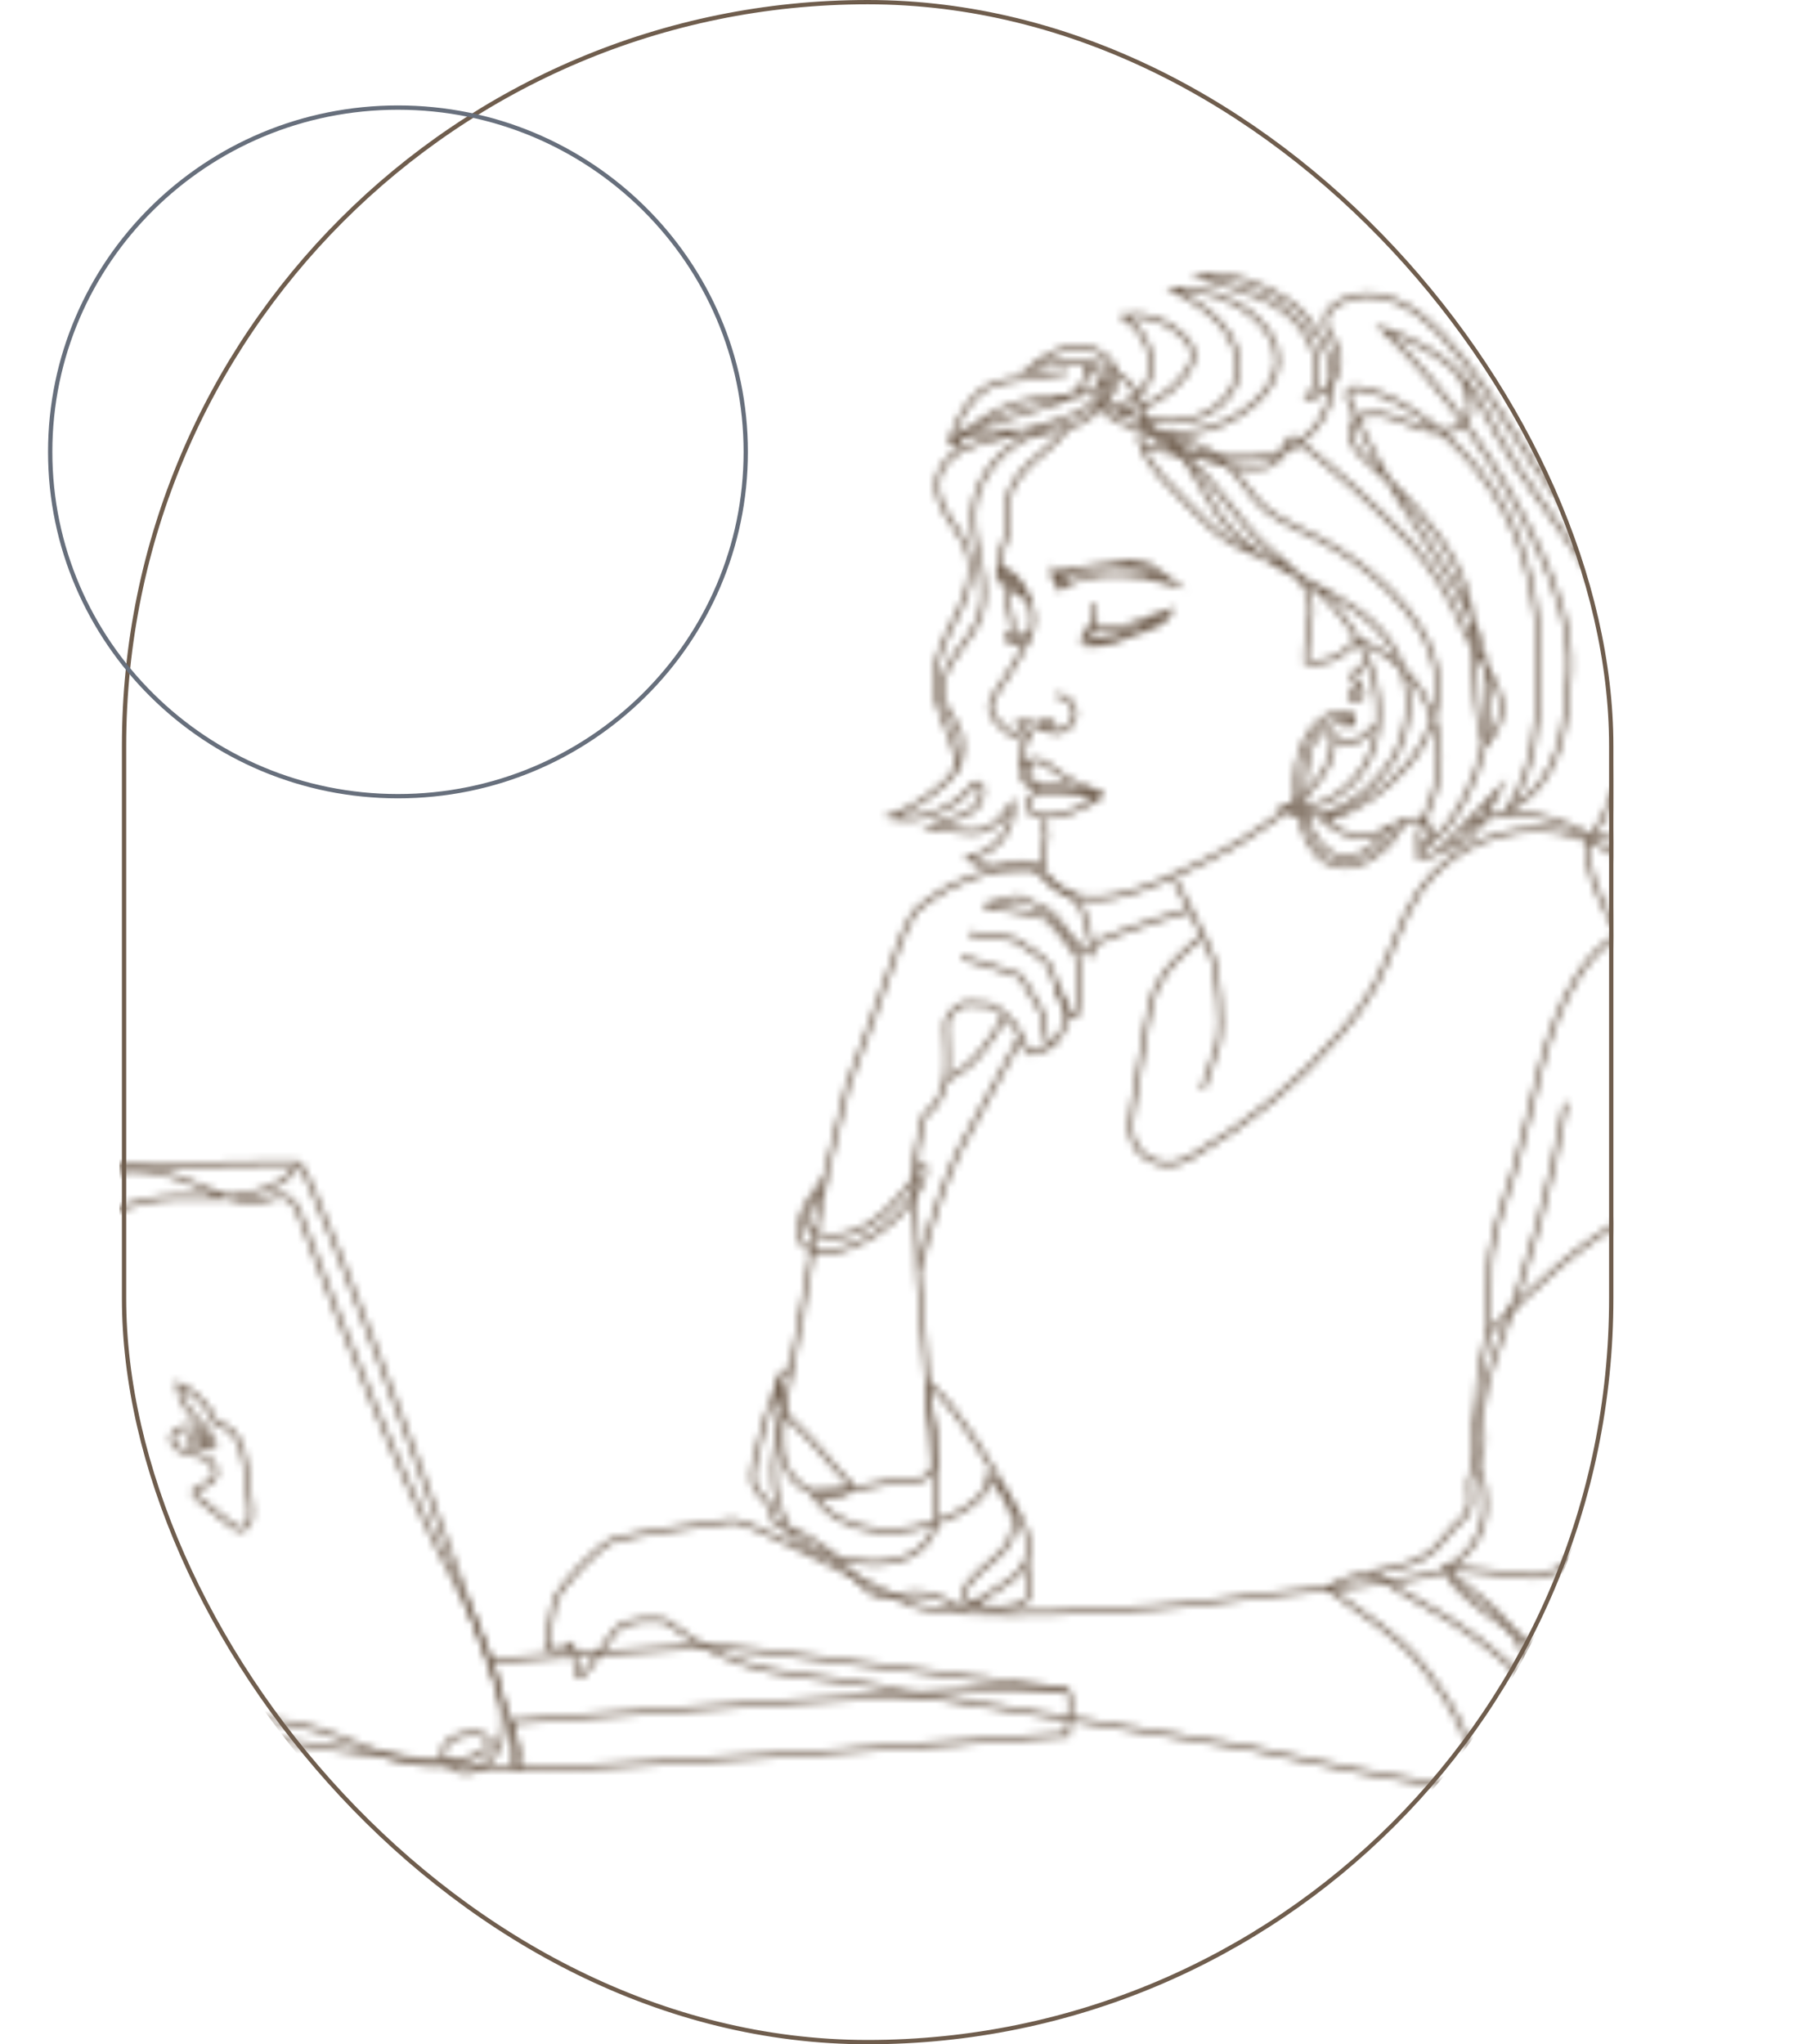 <svg width="252" height="285" viewBox="0 0 252 285" fill="none" xmlns="http://www.w3.org/2000/svg">
<rect x="17.3" y="0.3" width="207.4" height="284.4" rx="103.7" stroke="#6F5D4D" stroke-width="0.6"/>
<path d="M55.5 111C82.286 111 104 89.51 104 63C104 36.49 82.286 15 55.5 15C28.714 15 7 36.49 7 63C7 89.51 28.714 111 55.5 111Z" stroke="#676F7C" stroke-width="0.6" stroke-miterlimit="10"/>
<mask id="mask0" mask-type="alpha" maskUnits="userSpaceOnUse" x="-1" y="38" width="254" height="214">
<path d="M148.698 59.78C147.401 61.658 145.613 62.82 143.914 64.385C142.259 65.95 140.694 67.873 140.515 70.109C140.381 71.495 140.784 72.881 140.515 74.222C140.202 75.921 138.861 77.665 139.621 79.23" stroke="#6F5D4D" stroke-width="0.6" stroke-miterlimit="10"/>
<path d="M139.711 80.079C140.381 81.287 142.527 81.957 143.287 83.388C144.003 84.819 144.316 86.518 143.779 88.038C143.466 88.932 142.974 89.961 142.527 90.766C141.454 92.822 140.024 94.879 138.593 97.07C138.19 97.696 138.011 98.456 138.19 99.171C138.324 99.753 138.727 100.244 139.174 100.692C140.336 101.943 141.857 103.33 143.466 102.882C143.869 102.569 143.377 101.943 142.93 101.72C142.483 101.496 141.857 101.228 141.901 100.736C143.332 100.244 144.718 101.496 146.194 101.765C146.373 101.809 146.551 101.809 146.73 101.72C147.177 101.496 146.954 100.692 146.462 100.557C145.97 100.379 145.434 100.647 144.987 100.87C145.523 101.362 146.104 101.809 146.82 101.988C148.251 102.301 149.771 101.183 149.905 99.708C150.039 98.232 148.698 96.891 147.267 96.936" stroke="#6F5D4D" stroke-width="0.6" stroke-miterlimit="10"/>
<path d="M142.751 102.972C143.511 103.866 141.857 105.297 142.438 106.012C142.796 106.459 143.511 106.146 144.048 106.012C145.3 105.789 146.373 106.772 147.356 107.577C149.1 109.008 151.202 109.679 153.393 110.618C152.23 111.467 151.559 110.931 150.665 110.662C149.547 110.305 148.564 109.455 147.401 109.366C146.06 109.231 144.54 110.081 143.377 109.321C142.438 108.695 142.304 107.219 142.304 106.102C143.153 105.923 143.869 107.085 143.779 107.935C143.779 108.248 143.69 108.561 143.824 108.829C144.003 109.142 144.495 109.276 144.584 109.634C144.629 109.813 144.584 110.036 144.674 110.17C144.763 110.305 144.942 110.394 145.121 110.394C147.625 110.975 150.263 110.081 152.811 110.349C153.035 110.394 153.258 110.528 153.482 110.573C153.974 110.618 153.169 111.244 152.901 111.422C150.442 112.853 147.669 114.239 144.897 113.703C144.271 113.569 143.601 113.3 143.377 112.674C143.064 111.825 143.914 110.841 144.584 110.26" stroke="#6F5D4D" stroke-width="0.6" stroke-miterlimit="10"/>
<path d="M145.121 114.373C145.121 114.373 145.881 114.865 145.881 116.385C145.881 117.906 144.361 122.332 147.625 124.031C150.889 125.775 154.689 126.043 162.737 122.511C170.785 118.979 176.33 115.715 181.695 111.02C187.061 106.325 185.764 102.346 185.764 102.346" stroke="#6F5D4D" stroke-width="0.6" stroke-miterlimit="10"/>
<path d="M152.543 87.01C154.108 87.904 156.075 87.591 157.819 87.099C159.563 86.607 161.128 85.758 162.916 85.221C160.681 87.189 156.567 88.843 152.99 89.201C152.543 89.245 151.962 89.156 151.872 88.753C151.738 88.172 152.722 87.591 152.364 87.099C151.962 87.591 151.604 88.083 151.246 88.619C151.068 88.932 150.889 89.379 151.112 89.648C151.291 89.826 151.515 89.826 151.738 89.826C152.811 89.826 153.884 89.826 154.913 89.513C155.762 89.29 156.567 88.843 157.417 88.53C158.758 87.993 160.323 87.68 161.575 86.965C162.335 86.518 163.05 86.026 163.185 85.177" stroke="#6F5D4D" stroke-width="0.6" stroke-miterlimit="10"/>
<path d="M147.893 81.957C147.356 81.108 146.73 80.705 146.909 79.453C147.446 80.258 147.804 81.152 147.982 82.047C148.966 81.108 147.938 80.347 147.312 79.811C149.994 79.498 153.124 79.096 155.807 78.604C157.104 78.38 158.49 78.112 159.742 78.604C160.323 78.827 160.815 79.185 161.307 79.543C162.111 80.124 162.916 80.75 163.721 81.331C158.982 79.9 152.677 79.051 147.938 81.823C147.714 81.018 148.474 80.258 149.234 79.9C150.442 79.319 151.783 79.096 153.08 78.961C155.583 78.648 158.266 78.559 160.412 79.9C161.351 80.482 162.335 81.376 163.408 81.018" stroke="#6F5D4D" stroke-width="0.6" stroke-miterlimit="10"/>
<path d="M152.498 84.148C152.945 85.355 152.811 86.741 151.917 87.68" stroke="#6F5D4D" stroke-width="0.6" stroke-miterlimit="10"/>
<path d="M143.645 88.619C142.662 88.888 141.901 88.843 140.337 88.664C140.381 89.111 140.918 89.335 141.365 89.424C141.991 89.513 142.662 89.513 143.288 89.335C142.93 89.379 142.572 89.424 142.17 89.513C141.812 89.558 141.454 89.603 141.097 89.513C140.739 89.424 140.426 89.156 140.337 88.798C140.337 88.709 140.471 88.664 140.515 88.753" stroke="#6F5D4D" stroke-width="0.6" stroke-miterlimit="10"/>
<path d="M139.621 78.872C139.308 79.498 138.995 80.213 139.398 80.795C139.576 81.063 139.845 81.197 140.113 81.376C141.276 82.002 142.259 82.762 143.377 83.477C142.706 81.465 141.276 79.722 139.308 78.961C139.129 79.23 139.263 79.632 139.532 79.856C139.755 80.079 140.113 80.213 140.381 80.347C141.41 80.795 142.259 81.555 142.885 82.494" stroke="#6F5D4D" stroke-width="0.6" stroke-miterlimit="10"/>
<path d="M140.605 81.823C140.158 82.851 140.515 84.237 140.828 85.355C141.141 86.428 141.454 87.636 141.007 88.664" stroke="#6F5D4D" stroke-width="0.6" stroke-miterlimit="10"/>
<path d="M185.675 102.256C185.854 102.569 186.077 102.838 186.39 103.061C186.792 103.374 187.24 103.643 187.731 103.687C188.536 103.777 189.296 103.33 189.922 102.838C190.548 102.346 191.13 101.72 191.845 101.362" stroke="#6F5D4D" stroke-width="0.6" stroke-miterlimit="10"/>
<path d="M188.223 99.618C186.882 99.127 185.317 99.618 184.199 100.513C181.785 102.391 180.89 105.655 180.756 108.695C180.577 112.272 181.337 116.028 183.528 118.889C184.244 119.828 185.451 120.41 186.569 120.633C187.821 120.946 188.804 120.723 189.967 120.231C191.666 119.471 194.349 117.861 195.556 114.597" stroke="#6F5D4D" stroke-width="0.6" stroke-miterlimit="10"/>
<path d="M188 100.602C186.703 100.289 185.54 101.004 184.467 101.854C183.663 102.48 183.126 103.195 182.768 104.134C182.5 104.85 182.411 105.655 182.232 106.415C181.919 107.845 181.874 108.784 181.829 110.17C181.785 111.467 182.008 113.166 182.366 114.418C183.037 116.788 184.78 119.292 187.24 119.515C189.699 119.784 192.65 117.593 193.768 115.402" stroke="#6F5D4D" stroke-width="0.6" stroke-miterlimit="10"/>
<path d="M159.16 61.837C160.189 65.235 163.363 67.873 165.822 70.466C167.656 72.389 169.534 74.311 171.814 75.653C173.468 76.592 175.346 77.218 177.09 77.978C182.455 80.347 186.971 84.595 189.699 89.782C192.158 94.387 193.142 100.021 191.264 104.894C189.386 109.768 184.199 113.479 179.013 112.674C183.931 116.251 190.817 111.065 193.991 106.236C197.166 101.452 197.166 94.745 193.991 89.916C188.715 81.912 177.001 80.526 170.964 73.104C167.879 69.304 165.957 63.312 161.933 60.54C165.018 61.121 168.595 62.463 170.964 64.519C173.021 66.308 174.497 69.438 176.688 71.137C178.834 72.791 181.427 73.82 183.841 75.072C187.508 76.994 190.906 79.453 193.857 82.404C197.032 85.579 199.714 89.469 200.34 93.895C201.011 98.501 199.312 103.24 196.227 106.728C193.186 110.215 189.117 113.211 184.602 114.284C186.435 115.894 188.313 116.788 190.727 116.564C193.186 116.296 195.243 114.06 197.702 114.239C198.015 114.239 198.373 114.329 198.641 114.508C199.446 114.955 199.625 116.117 199.312 116.967C198.999 117.816 198.328 118.487 197.657 119.158C199.133 119.962 200.877 118.621 202.039 117.414C204.32 115.044 206.555 112.719 208.836 110.349C207.002 113.613 206.108 117.324 201.279 118.397C203.336 115.178 207.271 113.524 211.071 113.434C214.872 113.39 218.583 114.776 221.936 116.609C224.172 113.658 225.379 110.081 226.273 106.459C226.989 103.508 227.57 100.468 227.525 97.427C227.436 90.497 224.351 83.924 220.55 78.067C216.794 72.21 212.323 66.844 208.925 60.764C207.36 57.992 206.063 55.041 203.962 52.626C201.1 49.362 197.032 47.35 192.918 45.874C201.95 54.727 209.372 65.235 214.648 76.681C217.107 82.047 219.164 87.859 218.851 93.761C218.449 100.826 217.823 109.097 210.4 112.808C213.799 107.443 214.603 100.87 214.648 94.566C214.738 88.753 214.246 82.896 212.457 77.352C209.774 68.946 204.007 61.568 196.495 56.963C194.215 55.532 191.666 54.37 189.028 54.102C188.313 54.012 187.731 54.727 188 55.398C190.504 62.15 194.304 68.365 198.283 74.401C201.234 78.872 204.32 83.299 206.063 88.351C208.97 96.712 207.718 106.415 202.799 113.792C201.547 115.67 199.983 117.459 197.881 118.174C197.479 116.028 198.686 113.971 199.491 111.959C201.145 107.845 201.145 103.106 199.491 99.037C197.836 94.924 194.528 91.525 190.504 89.737C190.146 89.603 189.788 89.424 189.386 89.469C188.849 89.558 188.447 90.005 188.044 90.408C186.524 91.928 184.244 92.599 182.142 92.241C181.919 89.156 183.439 86.026 182.545 83.03C181.651 80.079 178.789 78.291 176.509 76.234C172.172 72.344 169.489 66.666 164.66 63.402C162.916 62.194 159.25 60.585 159.652 58.528C163.229 62.552 170.92 65.861 176.24 65.101C177.805 64.877 179.191 63.312 179.504 61.703C179.594 61.166 180.22 60.898 180.667 61.211C186.345 65.548 191.666 70.377 196.584 75.608C199.938 79.23 202.486 83.522 204.364 88.083C206.466 93.18 212.725 97.606 207.047 103.911C204.454 94.79 206.913 86.741 203.336 79.453C200.43 73.507 195.645 68.722 190.772 64.296C189.967 63.581 189.117 62.82 188.67 61.837C188.179 60.853 188.134 59.601 188.805 58.752C189.252 58.215 189.967 57.902 190.682 57.768C192.963 57.365 195.154 58.483 197.3 59.333C199.446 60.138 202.039 60.674 203.872 59.288C205.572 58.036 205.348 55.041 203.425 51.955" stroke="#6F5D4D" stroke-width="0.6" stroke-miterlimit="10"/>
<path d="M153.527 56.516C153.124 56.829 155.047 58.17 155.315 58.349C161.441 61.792 169.712 60.943 174.944 56.203C176.643 54.638 178.118 52.581 178.163 50.301C178.208 47.886 176.688 45.651 174.854 44.086C171.814 41.448 167.656 40.062 163.632 40.285C165.912 41.582 168.237 42.968 170.025 44.891C171.814 46.813 173.021 49.496 172.619 52.09C172.082 55.353 169.086 57.813 165.822 58.528C162.603 59.243 159.205 58.528 156.075 57.455C159.697 57.097 163.184 55.13 165.331 52.179C165.867 51.419 166.359 50.525 166.359 49.586C166.359 48.468 165.688 47.484 164.884 46.724C162.737 44.623 159.607 43.594 156.656 44.086C159.25 45.83 161.083 49.049 160.412 52.134C159.742 55.219 156.12 57.5 153.258 56.158C155.405 55.622 156.254 52.626 155.092 50.748C153.929 48.87 151.47 48.11 149.279 48.468C147.088 48.825 145.165 50.122 143.466 51.508C146.999 50.525 150.889 49.943 154.331 51.285C157.774 52.626 160.412 56.561 159.205 60.048C159.071 60.495 158.847 60.987 158.982 61.479C159.16 62.194 160.01 62.463 160.725 62.597C164.258 63.312 167.879 63.715 171.456 63.849C173.915 63.938 176.419 63.894 178.744 63.044C181.785 61.926 184.244 59.378 185.272 56.292C186.301 53.207 185.853 49.72 184.065 46.992C182.858 45.159 181.74 43.46 179.951 42.208C176.419 39.704 171.501 37.871 167.209 38.542C170.07 39.525 173.021 40.241 175.793 41.403C178.565 42.566 180.89 44.354 182.411 46.992C183.931 49.586 184.333 53.163 182.411 55.488C185.585 55.041 187.731 51.106 186.345 48.2C185.764 46.903 184.602 45.74 184.87 44.354C185.004 43.46 185.719 42.789 186.479 42.297C188.804 40.822 191.845 40.822 194.438 41.85C196.987 42.834 199.133 44.712 201.056 46.679C209.283 55.309 213.754 67.113 222.607 75.116C224.753 77.039 227.167 78.783 228.643 81.287C230.521 84.416 230.655 88.306 229.85 91.838C229.045 95.371 228.643 100.021 226.989 103.195" stroke="#6F5D4D" stroke-width="0.6" stroke-miterlimit="10"/>
<path d="M148.877 51.911C146.686 52.179 144.54 52.492 142.349 52.76C140.918 52.939 139.442 53.163 138.101 53.789C135.195 55.175 133.63 58.349 132.557 61.39C135.195 60.093 138.235 60.093 141.186 60.182C144.137 60.272 147.133 60.361 149.86 59.288C152.588 58.215 154.913 55.577 154.644 52.626C153.527 54.102 151.649 54.862 149.816 55.175C147.982 55.488 146.104 55.488 144.271 55.756C139.934 56.382 135.865 58.752 133.138 62.15C132.914 60.898 134.435 60.048 135.642 59.691C139.129 58.617 142.617 57.589 146.06 56.516C147.401 56.114 148.742 55.711 149.86 54.817C150.978 53.967 151.738 52.581 151.515 51.195C153.214 51.329 153.974 53.61 153.214 55.13C152.454 56.65 150.844 57.455 149.279 58.081C145.836 59.467 142.214 60.316 138.638 61.166C136.983 61.569 135.284 62.016 133.809 62.865C132.333 63.715 131.081 65.101 130.768 66.8C130.411 68.678 131.305 70.556 132.333 72.21C133.362 73.864 134.613 75.385 135.105 77.218C135.776 79.766 135.016 82.449 133.898 84.819C132.825 87.189 131.394 89.469 130.768 92.017C130.276 93.94 130.276 95.997 130.768 97.919C131.394 100.379 132.78 102.614 133.272 105.073C133.406 105.923 133.451 106.862 133.093 107.622C132.825 108.158 132.423 108.561 131.975 108.963C129.74 111.065 127.102 112.764 124.24 113.882C128.488 114.686 133.093 112.898 135.687 109.455C136 109.008 136.715 109.142 136.894 109.634C137.117 110.439 136.938 111.378 136.447 112.093C135.731 113.121 134.479 113.658 133.272 114.06C132.065 114.463 130.813 114.686 129.695 115.268C132.333 115.312 135.061 116.609 137.52 115.625C139.129 114.999 140.202 113.524 141.231 112.093C141.276 113.882 140.694 115.67 139.576 117.011C138.459 118.353 136.804 119.336 135.061 119.605C135.955 120.275 136.67 120.633 137.788 120.767" stroke="#6F5D4D" stroke-width="0.6" stroke-miterlimit="10"/>
<path d="M163.676 122.377C163.676 122.377 168.639 131.766 169.221 133.868C169.802 135.969 170.562 142.855 169.981 145.135C169.399 147.416 167.7 151.842 167.7 151.842" stroke="#6F5D4D" stroke-width="0.6" stroke-miterlimit="10"/>
<path d="M167.7 130.515C165.375 132.437 162.693 134.717 161.396 137.445C160.546 139.189 160.233 141.156 159.876 143.079C159.25 146.79 158.624 150.546 157.998 154.257C157.73 155.822 157.461 157.431 157.998 158.907C158.803 161.366 161.754 162.797 164.258 162.081C165.062 161.858 165.822 161.411 166.583 161.008C174.228 156.582 181.159 150.814 186.927 144.107C188.76 142.006 190.459 139.77 191.8 137.311C194.081 133.108 195.243 128.279 197.926 124.3C202.084 118.129 209.998 114.686 217.376 115.894C224.753 117.101 231.147 122.824 233.159 130.023C230.834 128.86 227.928 129.173 225.647 130.425C223.367 131.677 221.578 133.734 220.148 135.925C214.961 143.973 214.022 153.944 211.205 163.11C209.64 168.162 207.494 173.215 207.718 178.491C207.807 180.905 207.539 182.649 207.673 185.689C213.933 179.474 220.327 173.125 228.196 169.146C231.281 167.581 234.813 166.418 238.122 167.402C239.821 167.939 241.296 168.967 242.683 170.04C245.634 172.276 248.674 175.182 248.629 178.893C249.792 176.344 250.731 173.662 251.446 170.89C251.804 169.503 252.072 168.073 251.983 166.642C251.893 165.256 251.401 163.914 250.954 162.573C249.792 159.22 248.629 155.866 247.422 152.468C246.125 148.712 244.829 144.957 243.13 141.38C239.776 134.315 235.037 128.011 230.297 121.796C229.18 120.32 228.017 118.8 226.452 117.772C224.887 116.743 222.875 116.296 221.176 117.056C221.265 124.926 227.123 131.319 230.297 138.518C234.187 147.371 234.008 157.387 233.695 167.044" stroke="#6F5D4D" stroke-width="0.6" stroke-miterlimit="10"/>
<path d="M205.929 204.111C205.929 204.111 210.758 214.037 200.966 219.089C198.149 220.565 175.793 222.219 168.997 223.292C162.201 224.365 132.557 226.154 126.789 223.56C121.021 220.922 104.254 211.756 102.152 212.025C100.051 212.293 87.979 213.858 85.654 214.663C83.284 215.467 78.053 221.459 77.516 222.8C76.98 224.097 76.219 229.865 76.219 229.865C76.219 229.865 78.589 230.67 79.349 229.328C80.109 227.987 80.154 234.068 80.914 233.799C81.719 233.531 84.849 228.3 86.146 227.003C87.442 225.707 91.913 225.438 93.21 226.198C94.507 227.003 100.006 232.234 111.274 233.531C122.541 234.828 125.939 235.901 125.939 235.901L174.497 243.725C174.497 243.725 203.604 250.298 208.299 249.493C212.994 248.689 220.282 243.636 224.172 246.364" stroke="#6F5D4D" stroke-width="0.6" stroke-miterlimit="10"/>
<path d="M111.855 182.962L108.233 201.651C107.518 205.318 107.92 209.163 109.619 212.472C110.245 213.724 111.05 214.841 111.989 215.423C115.119 217.435 128.13 221.101 130.589 212.248" stroke="#6F5D4D" stroke-width="0.6" stroke-miterlimit="10"/>
<path d="M224.44 246.095C229.224 234.738 205.616 226.78 201.682 219.179C201.503 218.866 201.771 218.508 202.129 218.553L212.413 219.67C213.441 219.76 214.514 219.894 215.498 219.626C216.392 219.402 217.152 218.866 217.867 218.329C224.798 213.053 227.838 204.111 229.403 195.571C231.415 184.75 231.728 173.617 230.342 162.662C229.806 158.325 235.305 156.09 237.988 159.533C238.882 160.65 239.732 161.768 240.536 162.931C241.744 164.63 242.906 166.374 243.577 168.341C244.561 171.337 244.158 174.601 243.935 177.73C243.443 185.153 243.979 192.62 245.544 199.908C246.349 203.663 247.422 207.419 247.377 211.265C247.288 215.11 245.812 219.179 242.593 221.235C240.492 222.577 237.541 223.247 236.602 225.572C236.021 227.003 236.468 228.658 236.646 230.178C237.541 237.689 231.549 245.335 224.038 246.274C222.115 241.222 219.075 238.002 214.246 235.543C222.83 234.738 222.428 240.953 224.306 246.274C218.851 249.806 211.787 253.204 206.198 249.359C205.75 243.1 202.352 237.287 198.462 232.324C194.528 227.406 190.146 225.259 185.183 221.414C189.609 218.508 195.869 219.581 199.893 216.138C201.011 215.199 201.771 213.858 202.799 212.829C202.978 212.651 203.157 212.516 203.381 212.338C204.722 211.354 205.348 209.744 204.99 208.179C204.901 207.732 204.856 207.24 204.901 206.793C204.946 206.212 205.035 205.854 205.214 205.541C206.421 203.753 207.047 201.651 206.734 199.461C206.198 195.571 207.718 191.055 209.149 187.209C213.262 176.389 216.347 165.166 218.359 153.765" stroke="#6F5D4D" stroke-width="0.6" stroke-miterlimit="10"/>
<path d="M148.832 241.848C148.832 241.848 72.821 247.526 72.016 246.498C71.212 245.469 71.256 240.059 71.256 240.059C71.256 240.059 147.803 234.112 148.832 235.677C149.86 237.242 148.832 240.283 148.832 241.848Z" stroke="#6F5D4D" stroke-width="0.6" stroke-miterlimit="10"/>
<path d="M148.832 235.633C148.832 235.633 101.929 229.462 99.112 229.462C96.295 229.462 68.261 231.564 68.261 231.564" stroke="#6F5D4D" stroke-width="0.6" stroke-miterlimit="10"/>
<path d="M41.836 243.1C41.836 243.1 72.329 247.705 72.866 246.185C73.403 244.62 43.446 162.171 41.657 162.171C39.868 162.171 4.546 162.171 0.164 164.227C-2.295 165.39 23.638 236.124 26.455 238.718C29.272 241.311 41.836 243.1 41.836 243.1Z" stroke="#6F5D4D" stroke-width="0.6" stroke-miterlimit="10"/>
<path d="M27.886 198.343C26.276 197.001 25.158 195.079 24.801 192.977C27.215 194.006 29.182 196.062 30.166 198.522C31.418 198.611 32.536 199.55 33.162 200.668C33.788 201.786 34.011 203.038 34.235 204.289C34.548 206.257 34.771 208.224 34.95 210.191C34.995 210.862 35.04 211.578 34.771 212.203C34.503 212.829 33.833 213.321 33.162 213.142C32.849 213.053 32.625 212.874 32.402 212.695C30.747 211.399 29.138 210.102 27.483 208.761C27.215 208.537 26.902 208.224 27.036 207.911C27.126 207.732 27.305 207.598 27.528 207.509C28.512 207.106 29.764 206.704 30.032 205.676C30.345 204.647 29.495 203.619 28.556 203.172C27.617 202.725 26.5 202.635 25.516 202.277C24.711 201.964 23.906 201.294 23.996 200.444C24.085 199.595 25.024 199.103 25.874 199.013C26.544 198.924 27.26 199.013 27.841 199.371C28.422 199.729 28.825 200.444 28.691 201.115" stroke="#6F5D4D" stroke-width="0.6" stroke-miterlimit="10"/>
<path d="M137.877 120.901C137.877 120.901 141.857 121.796 145.344 120.41" stroke="#6F5D4D" stroke-width="0.6" stroke-miterlimit="10"/>
<path d="M188.044 99.44C188.447 99.618 188.804 100.021 188.76 100.468C188.715 100.736 188.581 100.96 188.313 101.049C188.089 101.139 187.776 101.139 187.597 101.004C187.553 100.96 187.508 100.915 187.508 100.87C187.508 100.781 187.642 100.736 187.731 100.736C188 100.692 188.268 100.647 188.447 100.423C188.626 100.2 188.581 99.842 188.313 99.753C188.223 99.708 188.134 99.753 188 99.753C187.955 99.753 187.91 99.753 187.91 99.708C187.91 99.663 187.955 99.663 187.955 99.663" stroke="#6F5D4D" stroke-width="0.6" stroke-miterlimit="10"/>
<path d="M188.536 93.761C188.626 94.834 189.878 95.55 189.967 96.667C190.012 96.891 189.967 97.159 189.788 97.293C189.699 97.383 189.52 97.427 189.386 97.472C189.162 97.517 188.939 97.562 188.67 97.517C188.447 97.472 188.223 97.293 188.179 97.07C188.134 96.98 188.179 96.846 188.268 96.757C188.313 96.712 188.402 96.667 188.447 96.667C189.028 96.444 189.386 95.684 189.073 95.147C188.939 94.924 188.715 94.7 188.715 94.432C188.715 94.208 188.894 94.029 189.028 93.895C189.565 93.403 190.101 92.867 190.593 92.375" stroke="#6F5D4D" stroke-width="0.6" stroke-miterlimit="10"/>
<path d="M152.454 131.543C157.819 129.128 165.957 126.848 165.957 126.848" stroke="#6F5D4D" stroke-width="0.6" stroke-miterlimit="10"/>
<path d="M150.039 132.84C150.173 132.75 150.531 132.482 150.665 132.437" stroke="#6F5D4D" stroke-width="0.6" stroke-miterlimit="10"/>
<path d="M128.175 176.613C132.959 159.309 134.032 160.516 142.304 144.643" stroke="#6F5D4D" stroke-width="0.6" stroke-miterlimit="10"/>
<path d="M135.105 130.157C135.105 130.157 140.828 130.649 141.544 131.006C142.259 131.364 146.06 133.913 146.283 134.539C146.507 135.165 149.234 143.079 150.039 141.692C150.442 141.067 150.665 134.27 150.173 133.197C149.681 132.124 146.417 128.189 145.657 127.832C144.987 127.474 138.414 126.446 137.386 126.267C137.341 126.267 137.341 126.222 137.386 126.222L141.991 125.06L146.239 127.027C146.239 127.027 147.222 127.653 148.564 129.71C149.905 131.766 152.454 133.734 152.454 132.884C152.454 132.035 151.112 126.58 150.486 125.82C149.86 125.104 143.288 120.275 142.08 120.231C141.231 120.186 133.943 122.779 132.244 123.763C130.545 124.747 128.577 126.088 127.862 126.803C127.147 127.519 125.313 131.409 124.956 132.884C124.598 134.36 118.249 151.261 118.249 151.261L115.119 164.004L111.766 183.23" stroke="#6F5D4D" stroke-width="0.6" stroke-miterlimit="10"/>
<path d="M134.122 133.465C134.122 133.465 141.678 135.656 142.17 136.014C142.662 136.372 145.344 141.245 145.344 141.245C145.344 141.245 145.97 146.208 146.418 145.985C147.133 145.582 148.743 143.079 148.743 142.095C148.743 141.111 147.446 137.534 147.446 137.534" stroke="#6F5D4D" stroke-width="0.6" stroke-miterlimit="10"/>
<path d="M146.06 145.985C146.06 145.985 143.869 147.46 143.243 146.477C142.617 145.493 141.678 143.079 141.678 143.079L139.264 140.754C138.861 140.351 138.325 140.128 137.743 140.083L135.418 139.904C134.435 139.815 133.496 140.262 132.87 141.022L132.378 141.603C132.065 142.005 131.931 142.497 131.931 142.989C132.02 144.822 132.289 149.383 131.886 150.635C131.439 152.021 131.037 153.854 129.561 154.883C129.069 155.24 128.756 155.777 128.622 156.358C128.13 158.773 127.013 164.362 127.415 166.91C127.907 170.174 128.13 178.446 128.13 178.446C128.13 178.446 131.037 210.594 130.545 212.248" stroke="#6F5D4D" stroke-width="0.6" stroke-miterlimit="10"/>
<path d="M132.109 150.411C132.959 149.964 134.166 149.249 134.926 148.623C137.028 146.924 138.682 143.973 140.202 141.737" stroke="#6F5D4D" stroke-width="0.6" stroke-miterlimit="10"/>
<path d="M207.584 185.555C206.868 188.64 206.108 191.77 206.063 194.945C206.019 198.119 204.543 201.025 205.795 204.2" stroke="#6F5D4D" stroke-width="0.6" stroke-miterlimit="10"/>
<path d="M248.763 178.625C247.959 183.006 247.735 187.478 248.182 191.949C248.719 197.761 250.284 203.663 248.853 209.297C248.272 211.488 247.243 214.528 246.26 216.541" stroke="#6F5D4D" stroke-width="0.6" stroke-miterlimit="10"/>
<path d="M145.479 60.182C140.515 61.166 136 66.397 135.731 71.45C135.508 76.279 138.235 81.152 136.715 85.713C135.463 89.469 131.439 92.196 131.305 96.176C131.26 97.919 132.646 99.931 133.54 101.407C134.435 102.927 134.256 105.968 133.362 107.443" stroke="#6F5D4D" stroke-width="0.6" stroke-miterlimit="10"/>
<path d="M233.74 167.134C233.651 171.65 234.143 175.674 235.484 179.787C237.451 186.047 238.748 192.664 237.898 199.192C237.585 201.562 237.004 203.842 236.468 206.167C235.842 208.761 235.976 211.801 234.321 213.858C222.562 228.657 233.964 232.995 224.619 245.872" stroke="#6F5D4D" stroke-width="0.6" stroke-miterlimit="10"/>
<path d="M110.245 190.697C106.356 192.709 109.172 196.912 110.067 197.761C114.627 202.054 114.717 202.903 119.054 207.464C116.103 209.744 112.123 208.179 110.29 205.72C107.563 202.099 109.843 196.778 108.681 192.396C107.205 196.152 106.043 200.042 105.193 203.976C104.969 205.05 104.791 206.212 105.238 207.24C105.819 208.537 107.384 209.252 107.697 210.639C107.831 211.13 107.742 211.712 108.01 212.159C108.368 212.74 109.083 212.919 109.709 213.098C113.509 214.171 116.55 216.988 119.233 219.894C120.306 221.056 121.513 222.353 123.078 222.577C124.151 222.756 125.269 222.353 126.342 222.219C128.264 221.906 130.276 222.264 132.02 223.203C132.78 223.605 133.585 224.186 134.435 224.097C135.016 224.052 135.553 223.739 136.044 223.426C137.117 222.756 138.191 222.085 139.264 221.414C140.784 220.475 142.393 219.402 143.064 217.748C144.271 214.931 142.483 211.846 140.963 209.208C138.056 204.155 134.122 197.001 129.516 192.843C129.025 197.359 132.78 203.753 128.89 206.078C127.683 206.793 126.878 206.033 125.537 206.346C121.602 207.24 117.355 207.911 113.286 208.001C114.94 211.22 118.785 213.008 122.407 213.366C126.029 213.724 129.695 212.74 133.004 211.22C135.329 210.147 137.788 208.403 137.922 205.854C140.203 208.09 142.17 211.354 141.007 214.35C139.979 217.077 136.894 218.329 135.15 220.654C134.614 221.369 134.211 222.398 134.792 223.069C135.016 223.381 135.374 223.516 135.731 223.65C136.849 224.097 138.101 224.276 139.308 224.276C140.65 224.276 141.991 223.963 143.064 223.158C144.271 222.264 142.662 218.329 143.332 216.943" stroke="#6F5D4D" stroke-width="0.6" stroke-miterlimit="10"/>
<path d="M191.308 219.134C196.763 223.113 200.653 224.41 205.884 228.345C209.283 230.893 212.412 233.755 215.274 236.929C218.091 240.014 220.774 243.636 221.131 247.839C221.176 248.197 221.176 248.554 221.087 248.867C220.684 250.209 218.896 250.432 217.51 250.388C217.197 250.388 216.884 250.343 216.66 250.164C216.437 249.941 216.347 249.628 216.302 249.315C215.498 244.843 215.229 240.238 214.201 235.767C213.173 231.296 211.295 226.869 207.807 223.918C205.661 222.085 203.694 220.744 201.771 218.687" stroke="#6F5D4D" stroke-width="0.6" stroke-miterlimit="10"/>
<path d="M28.512 201.025C28.601 201.249 28.467 201.562 28.288 201.696C28.109 201.83 27.841 201.875 27.573 201.875C27.17 201.83 26.723 201.607 26.544 201.249C26.365 200.891 26.5 200.355 26.902 200.176C27.304 199.997 27.752 200.221 28.064 200.534C28.378 200.847 28.556 201.249 28.869 201.562C29.048 201.741 29.316 201.875 29.54 201.83C29.853 201.741 29.987 201.383 29.898 201.07C29.853 200.757 29.629 200.534 29.406 200.265C28.78 199.505 28.691 198.879 27.707 198.253" stroke="#6F5D4D" stroke-width="0.6" stroke-miterlimit="10"/>
<path d="M41.523 162.394C39.645 165.301 35.978 166.552 32.536 166.821C29.093 167.089 25.605 166.597 22.162 167.089C19.033 167.536 16.037 168.743 12.952 169.503C9.867 170.264 6.468 170.532 3.652 169.101C3.07 168.788 2.444 168.386 2.221 167.76C1.908 166.91 2.355 165.971 3.07 165.435C3.786 164.898 4.68 164.675 5.53 164.496C8.659 163.825 11.834 163.378 15.008 163.154C17.557 162.975 20.15 162.931 22.654 163.512C27.707 164.764 32.625 168.609 37.588 167.089C38.169 166.91 38.751 166.642 39.377 166.731C40.718 166.865 41.389 168.296 41.88 169.548C45.279 178.669 48.811 187.746 52.522 196.733C55.026 202.769 57.619 208.761 60.525 214.618C64.102 221.772 68.261 228.792 69.826 236.661C70.273 238.852 70.451 241.132 69.691 243.234C68.931 245.335 66.964 247.079 64.728 246.989C63.163 246.945 61.554 245.603 61.822 244.083C62.09 242.295 64.371 241.669 66.204 241.669C67.232 241.669 68.618 242.295 68.261 243.278C68.171 243.591 67.903 243.815 67.635 243.994C63.834 246.677 58.648 246.274 54.221 244.843C49.794 243.413 45.636 241.132 41.076 240.327C37.856 239.791 34.413 239.925 31.552 238.36C29.629 237.287 28.154 235.543 26.768 233.799C23.235 229.462 20.463 224.678 18.094 219.179" stroke="#6F5D4D" stroke-width="0.6" stroke-miterlimit="10"/>
<path d="M115.119 164.406C113.643 165.971 112.168 168.073 111.631 170.174C111.363 171.113 111.229 172.186 111.721 173.08C112.392 174.332 114.046 174.69 115.477 174.556C116.773 174.422 118.07 174.019 119.277 173.528C122.72 172.052 125.671 169.548 127.728 166.418C128.398 165.39 128.98 164.272 128.98 163.02C128.98 162.752 128.935 162.439 128.756 162.26C128.577 162.081 127.907 162.037 127.728 162.26" stroke="#6F5D4D" stroke-width="0.6" stroke-miterlimit="10"/>
<path d="M114.806 165.926C113.867 167 113.018 168.073 112.705 169.459C112.57 169.906 112.526 170.398 112.66 170.845C112.928 171.65 113.822 172.052 114.672 172.231C116.818 172.633 119.054 172.007 120.932 170.89C122.809 169.772 124.374 168.207 125.805 166.552C126.61 165.658 127.415 164.675 127.773 163.512" stroke="#6F5D4D" stroke-width="0.6" stroke-miterlimit="10"/>
</mask>
<g mask="url(#mask0)">
<rect x="16.663" y="-6.10352e-05" width="208.358" height="285.71" rx="104.179" fill="#6F5D4D"/>
</g>
</svg>
